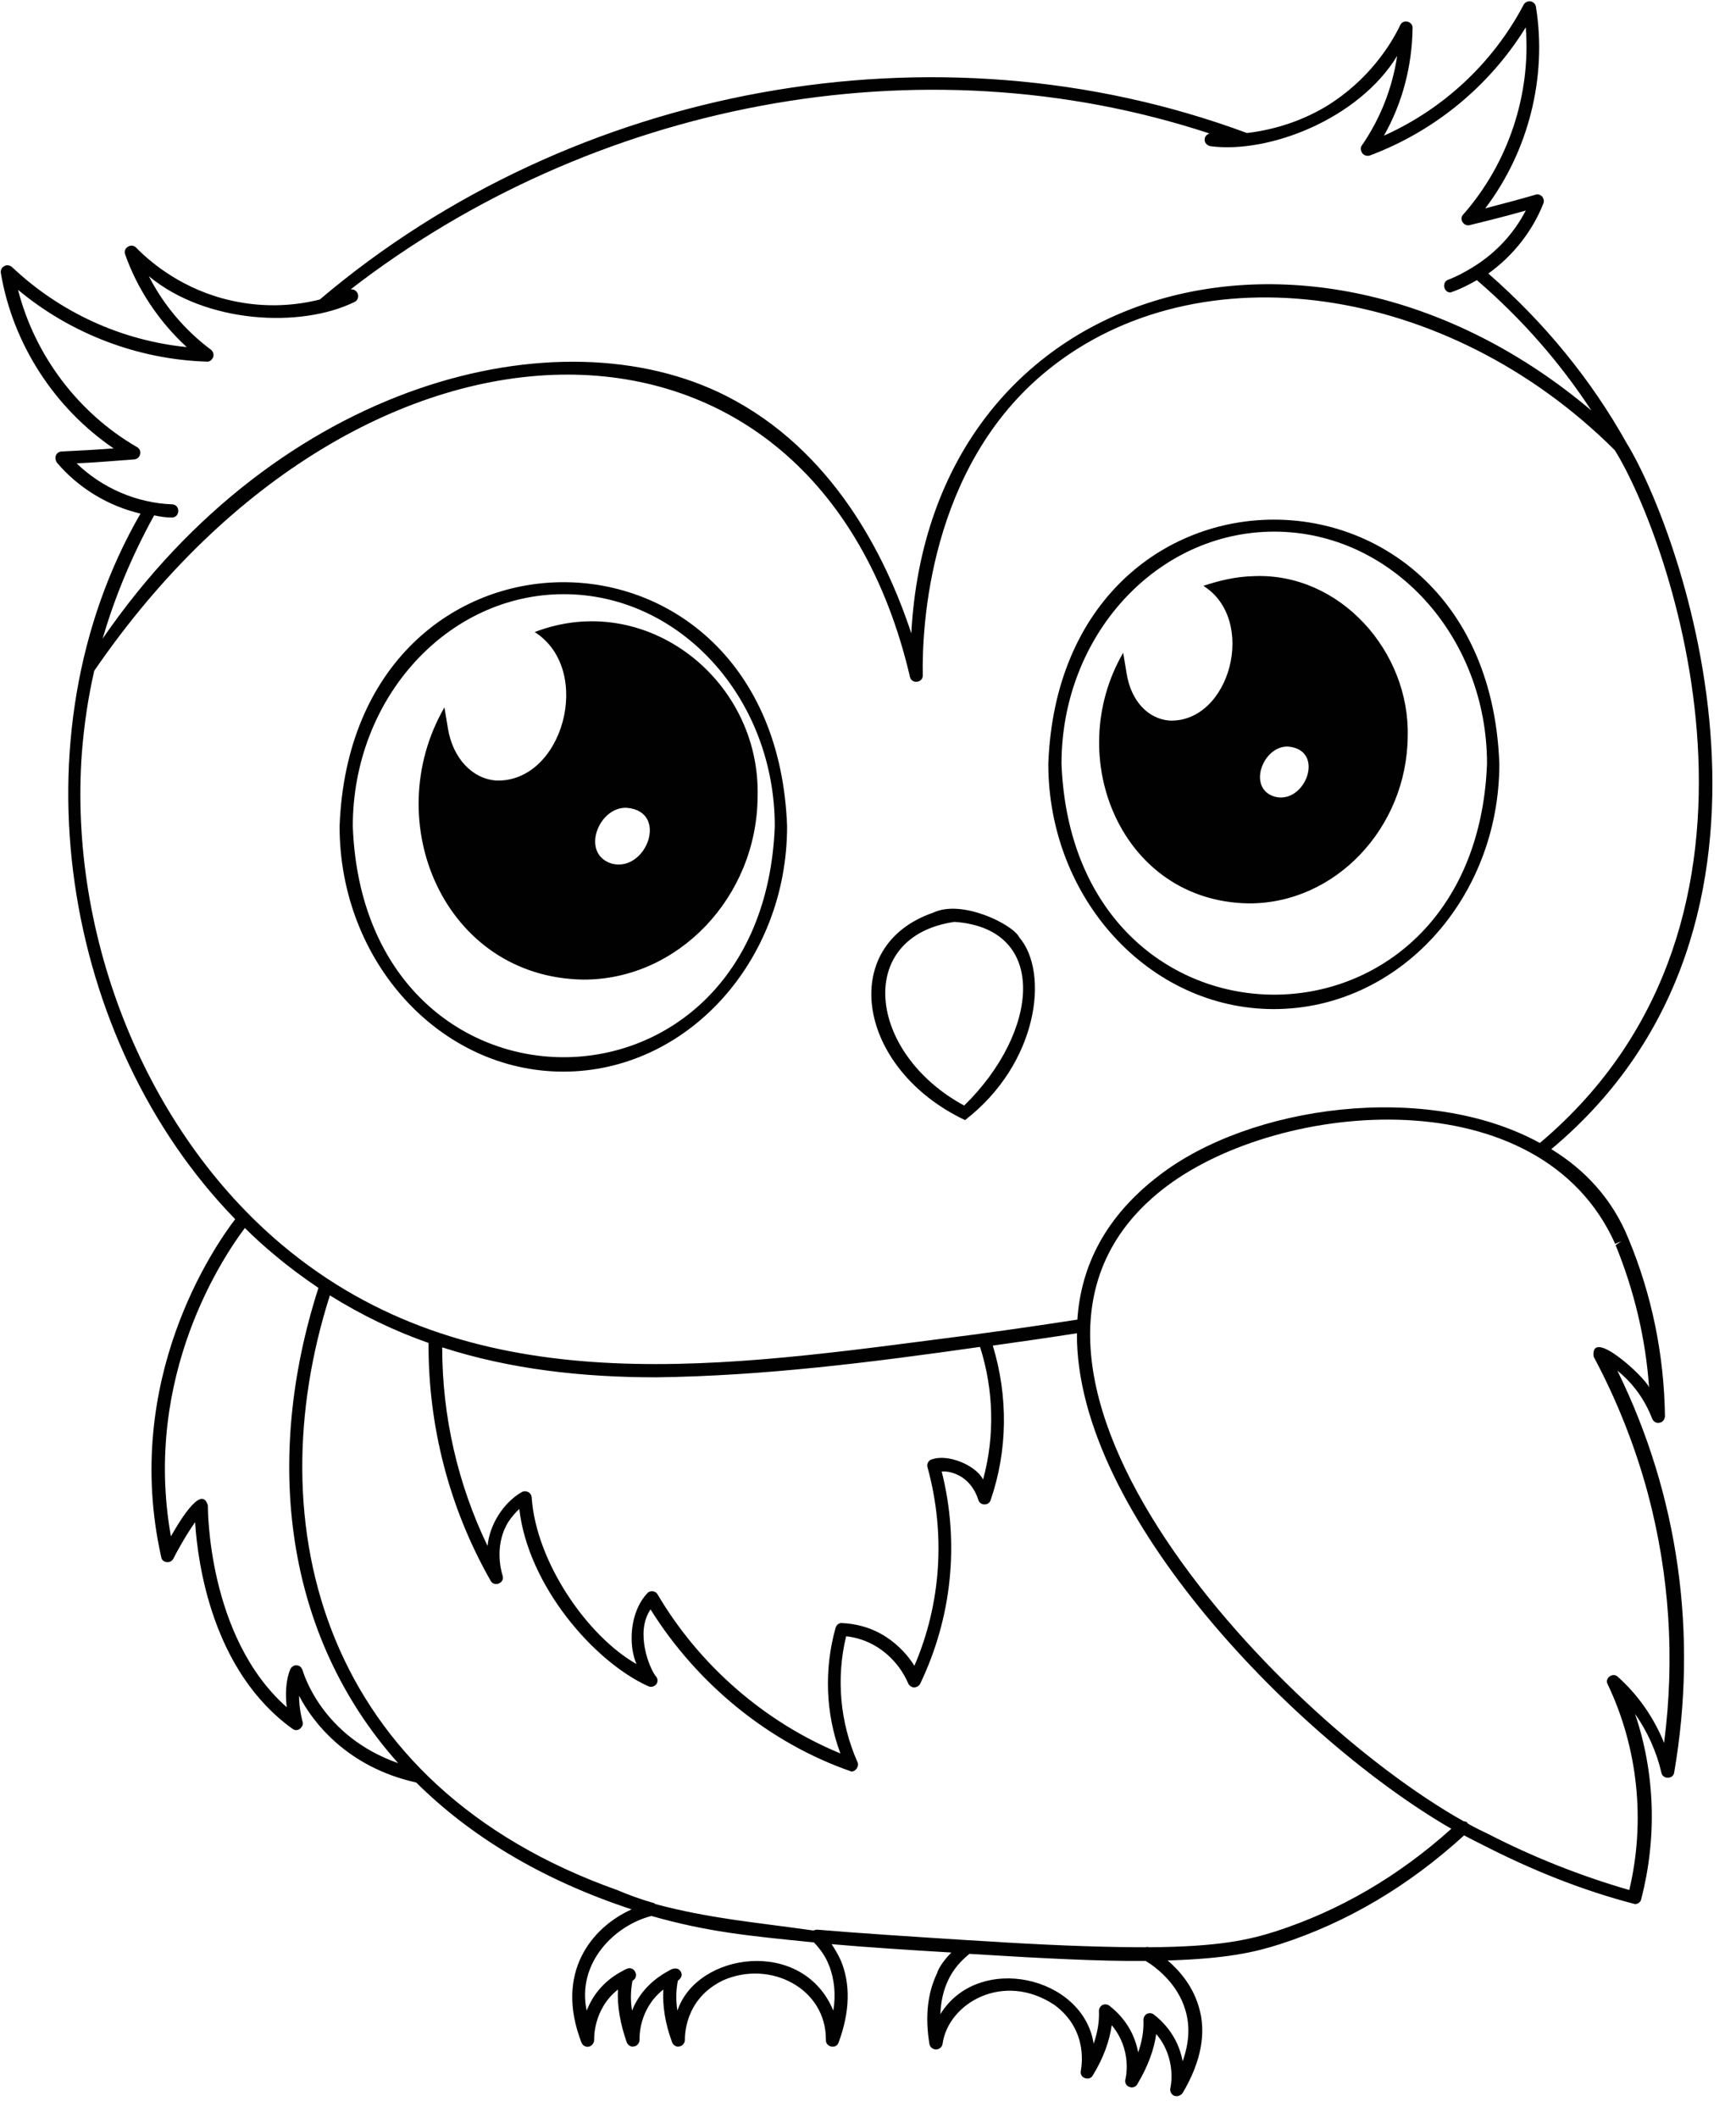 <svg xmlns="http://www.w3.org/2000/svg" xmlns:xlink="http://www.w3.org/1999/xlink" width="441" zoomAndPan="magnify" viewBox="0 0 330.75 403.5" height="538" preserveAspectRatio="xMidYMid meet" version="1.0"><defs><clipPath id="617379eabb"><path d="M 0.078 0 L 330.422 0 L 330.422 402.25 L 0.078 402.25 Z M 0.078 0 " clip-rule="nonzero"/></clipPath></defs><g clip-path="url(#617379eabb)"><path fill="#010101" d="M 101.875 120.418 C 113.203 127.637 107.246 149.203 94.488 148.699 C 89.957 148.363 86.266 144.418 85.344 138.797 L 84.672 134.77 C 72.082 156.586 84.672 186.207 111.105 186.629 C 129.148 186.711 144.172 170.934 144.34 151.887 C 145.012 129.48 123.023 112.281 101.875 120.418 Z M 116.645 164.559 C 110.52 162.797 113.961 153.648 119.414 153.902 C 127.473 154.57 123.191 166.152 116.645 164.559 Z M 238.918 109.762 C 235.391 109.848 232.371 110.602 229.266 111.609 C 239.59 118.07 234.387 137.707 222.805 137.285 C 218.691 136.949 215.504 133.512 214.664 128.391 L 213.992 124.363 C 202.41 144.336 213.656 171.773 237.91 172.109 C 254.359 172.195 268.039 157.762 268.203 140.309 C 268.625 124.113 255.281 109.09 238.918 109.762 Z M 242.945 151.805 C 237.488 150.293 240.594 141.984 245.461 142.238 C 252.598 142.906 248.734 153.23 242.945 151.805 Z M 309.914 84.422 C 303.117 72.254 294.219 61.43 283.562 52.113 C 288.262 48.758 291.953 44.059 294.051 38.77 C 294.219 38.352 294.137 37.848 293.801 37.43 C 293.465 37.094 292.961 36.926 292.543 37.094 C 289.438 38.016 286.164 38.855 282.977 39.695 C 291.199 28.871 294.809 14.688 292.625 1.262 C 292.543 0.758 292.121 0.34 291.617 0.254 C 291.113 0.172 290.527 0.422 290.277 0.926 C 284.484 11.918 275.086 20.73 263.672 25.848 C 267.199 19.641 269.043 12.508 269.129 5.375 C 269.211 4.031 267.281 3.613 266.777 4.785 C 265.016 8.48 260.734 15.359 252.598 20.309 C 247.227 23.5 241.855 24.84 237.574 25.344 C 178.328 3.359 109.094 16.199 60.922 57.066 C 56.559 58.156 50.852 58.742 44.305 57.316 C 34.992 55.301 28.781 50.102 25.926 47.164 C 25.004 46.238 23.41 47.246 23.828 48.422 C 26.18 55.133 30.293 61.262 35.578 66.129 C 23.074 64.867 11.41 59.5 2.262 50.855 C 1.844 50.52 1.254 50.434 0.836 50.688 C 0.332 50.938 0.078 51.441 0.164 52.031 C 2.43 65.457 10.316 77.707 21.648 85.426 C 18.457 85.68 15.02 85.848 11.746 86.016 C 11.242 86.016 10.82 86.352 10.652 86.77 C 10.484 87.191 10.57 87.691 10.82 88.113 C 14.934 92.98 20.641 96.422 26.766 97.848 C 2.262 140.309 11.828 198.375 44.809 232.277 C 40.949 237.312 23.156 262.82 30.711 296.637 C 30.879 297.812 32.559 297.98 33.059 296.891 C 33.73 295.547 35.496 292.359 37.172 290.008 C 37.676 297.895 40.445 318.371 55.719 329.363 C 56.137 329.699 56.727 329.699 57.145 329.363 C 57.566 329.027 57.816 328.523 57.648 328.02 C 57.648 328.02 56.977 325.672 56.977 323.07 C 59.578 328.105 66.125 336.664 79.301 339.602 C 89.539 349.754 103.051 358.062 120.336 363.77 C 112.699 367.207 105.652 375.852 110.77 389.109 C 110.938 389.613 111.441 389.949 111.945 389.949 C 112.617 389.949 113.203 389.363 113.203 388.605 C 113.203 388.523 112.953 382.816 117.734 379.039 C 117.566 382.145 118.156 385.504 119.414 389.109 C 119.668 389.699 120.254 390.035 120.84 389.867 C 121.43 389.781 121.848 389.195 121.848 388.605 C 121.848 388.355 121.598 382.816 126.379 379.039 C 126.211 382.145 126.715 385.504 128.059 389.109 C 128.309 389.699 128.898 390.035 129.484 389.867 C 130.07 389.781 130.492 389.195 130.492 388.605 C 130.492 388.27 130.238 380.887 137.793 377.277 C 146.773 373.336 157.43 378.871 157.348 388.605 C 157.262 390.035 159.359 390.453 159.781 389.109 C 161.961 383.234 162.047 377.949 160.199 373.504 C 159.695 372.41 159.109 371.406 158.438 370.398 C 165.152 370.984 172.789 371.488 181.262 371.992 C 180.004 373.25 178.828 374.844 178.496 376.02 C 176.73 379.711 176.227 384.16 177.066 389.363 C 177.152 389.949 177.656 390.453 178.328 390.453 C 178.914 390.453 179.5 390.035 179.586 389.363 C 180.676 381.641 191.168 375.516 200.902 381.977 C 207.613 386.93 205.938 394.145 205.938 394.48 C 205.77 395.066 206.105 395.738 206.691 395.906 C 207.277 396.16 207.949 395.906 208.203 395.402 C 210.215 392.133 211.391 388.859 211.809 385.836 C 215.754 390.535 214.496 395.906 214.41 396.16 C 214.246 396.746 214.578 397.418 215.168 397.586 C 215.754 397.836 216.426 397.586 216.68 397.082 C 218.691 393.727 219.867 390.535 220.285 387.516 C 224.23 392.133 223.055 397.586 222.973 397.836 C 222.805 398.594 223.391 399.43 224.23 399.348 C 224.648 399.348 225.07 399.098 225.32 398.762 C 228.848 392.801 229.938 387.18 228.344 382.145 C 227.168 378.285 224.734 375.434 222.469 373.504 C 233.797 373.168 239.168 371.906 243.867 370.398 C 256.625 366.285 268.371 359.32 278.945 349.672 C 280.207 350.344 281.379 350.93 282.555 351.516 C 291.703 356.215 301.438 360.16 311.508 362.762 C 312.094 362.762 312.598 362.34 312.684 361.84 C 315.703 350.258 315.367 337.84 311.508 326.512 C 313.859 329.867 315.621 333.727 316.543 337.754 C 316.793 339.016 318.809 339.016 318.977 337.672 C 323.508 311.324 319.816 284.891 308.152 261.141 C 311.09 263.492 313.355 266.598 314.781 270.289 C 315.031 270.875 315.621 271.211 316.207 271.043 C 316.793 270.961 317.215 270.371 317.215 269.785 C 317.047 258.039 314.695 246.625 310.25 235.969 C 307.227 228.5 302.023 222.879 295.562 218.934 C 347.258 175.719 320.32 101.371 309.914 84.422 Z M 32.727 98.602 C 34.32 98.602 34.402 96.168 32.809 96.086 C 26.012 95.832 19.465 92.98 14.598 88.281 C 18.289 88.113 22.066 87.777 25.59 87.523 C 26.766 87.441 27.188 85.762 26.094 85.176 C 14.934 78.715 6.625 67.723 3.438 55.219 C 13.508 63.609 26.262 68.477 39.355 68.895 C 39.941 68.98 40.363 68.562 40.613 68.059 C 40.781 67.555 40.613 66.965 40.195 66.629 C 35.242 62.938 31.129 58.07 28.359 52.617 C 39.27 61.68 57.312 62.52 67.469 57.566 C 68.141 57.316 68.391 56.562 68.141 55.891 C 67.887 55.387 67.383 55.051 66.797 55.133 C 112.699 19.641 175.055 7.219 230.441 25.43 C 229.938 25.598 229.52 26.016 229.52 26.52 C 229.434 27.191 230.02 27.777 230.691 27.863 C 241.688 29.289 258.805 22.742 266.191 10.66 C 265.27 16.785 263 22.574 259.477 27.695 C 259.141 28.113 259.227 28.703 259.562 29.207 C 259.898 29.625 260.484 29.793 260.988 29.625 C 273.324 25.008 283.812 16.367 290.695 5.207 C 291.703 18.043 287.34 31.137 278.777 40.871 C 277.941 41.707 278.863 43.219 280.039 42.883 C 283.477 42.043 287.172 41.121 290.695 40.113 C 288.43 44.477 285.074 48.086 280.961 50.688 C 279.367 51.695 277.688 52.617 275.926 53.289 C 274.668 53.707 275.004 55.723 276.344 55.723 C 278.109 55.133 279.785 54.297 281.379 53.371 C 289.855 60.672 297.156 68.98 303.199 78.211 C 250.078 33.316 177.234 53.371 173.625 120.672 C 168.758 105.902 158.688 85.762 138.379 75.441 C 106.492 59.246 53.203 72.672 19.551 121.68 C 21.898 113.621 25.172 105.816 29.367 98.184 C 30.543 98.434 31.633 98.602 32.727 98.602 Z M 57.648 318.203 C 57.48 317.699 57.062 317.281 56.559 317.281 C 56.055 317.195 55.551 317.531 55.301 318.035 C 54.375 320.301 54.375 323.07 54.629 325.254 C 39.438 311.824 39.605 287.07 39.605 286.82 C 38.348 282.371 33.562 291.016 32.559 292.695 C 27.102 261.98 42.797 239.074 46.656 233.953 C 48.418 235.715 50.266 237.395 52.195 238.988 C 54.965 241.34 57.816 243.438 60.672 245.367 C 50.18 278.008 54.125 311.574 75.859 335.91 C 61.258 330.789 57.816 318.707 57.648 318.203 Z M 158.773 383.07 C 152.984 369.055 132.758 371.906 129.066 383.07 C 128.73 381.055 128.812 379.125 129.148 377.363 C 129.738 376.941 130.074 376.355 129.738 375.684 C 129.234 374.762 128.227 374.93 127.473 375.434 C 123.527 377.531 121.43 380.469 120.422 383.07 C 120.086 381.055 120.168 379.125 120.504 377.363 C 121.934 376.605 120.84 374.426 119.414 375.098 C 119.164 375.18 118.91 375.348 118.742 375.434 C 114.797 377.445 112.785 380.469 111.777 383.07 C 109.848 373.922 117.148 366.789 124.113 365.027 C 134.773 368.047 142.41 368.805 155.082 370.062 C 156.34 371.406 157.348 372.832 157.934 374.426 C 157.934 374.508 157.934 374.508 158.02 374.594 C 158.941 377.109 159.277 379.879 158.773 383.07 Z M 225.824 382.902 C 226.75 385.922 226.582 389.195 225.32 392.719 C 224.816 389.949 223.391 386.594 219.867 383.824 C 219.449 383.488 218.945 383.488 218.523 383.656 C 218.105 383.906 217.852 384.328 217.852 384.832 C 217.938 386.844 217.602 388.859 216.848 391.039 C 216.344 388.27 214.914 384.914 211.391 382.145 C 210.973 381.809 210.469 381.809 210.047 381.977 C 209.629 382.23 209.375 382.648 209.375 383.152 C 209.461 385.082 209.125 387.18 208.371 389.363 C 206.355 376.438 186.383 371.992 179.164 383.738 C 179.25 381.305 179.754 379.125 180.676 377.195 C 181.598 375.266 182.941 373.672 184.703 372.242 C 185.629 372.328 186.551 372.328 187.473 372.41 C 198.133 373.082 210.215 373.672 217.18 373.586 C 217.516 373.586 217.852 373.586 218.273 373.586 C 220.621 375.012 224.398 378.117 225.824 382.902 Z M 243.027 367.965 C 237.992 369.559 232.289 370.902 218.859 370.984 C 218.691 370.902 218.441 370.902 218.273 370.984 C 211.477 370.984 202.832 370.734 191.418 370.062 C 189.152 369.895 186.887 369.809 184.535 369.641 C 184.535 369.641 184.453 369.641 184.453 369.641 C 173.961 368.973 163.473 368.301 155.668 367.629 C 155.418 367.629 155.25 367.711 154.996 367.797 C 143.078 366.117 135.359 365.531 124.871 362.762 C 124.703 362.676 124.617 362.508 124.367 362.508 C 122.016 361.84 119.75 361 117.566 360.078 C 61.426 340.105 48.836 290.68 62.852 246.793 C 68.895 250.57 75.188 253.59 81.648 255.855 C 81.566 271.715 85.594 287.324 93.484 301.168 C 94.156 302.426 96.254 301.59 95.75 300.16 C 95.328 298.82 94.238 294.035 96.922 289.84 C 97.512 289 98.184 288.164 98.938 287.492 C 100.617 302.094 113.121 316.523 123.441 321.223 C 123.945 321.477 124.535 321.391 124.953 320.973 C 125.371 320.555 125.371 319.883 125.035 319.461 C 123.777 318.035 120.926 310.988 123.945 306.625 C 132.758 320.723 146.438 332.051 162.215 337.504 C 163.055 337.504 163.723 336.496 163.387 335.742 C 160.031 328.188 159.277 319.715 161.207 311.742 C 162.887 311.91 165.152 312.496 167.332 313.922 C 170.691 316.105 172.367 319.125 173.039 320.723 C 173.207 321.141 173.711 321.477 174.129 321.477 C 174.633 321.477 175.055 321.223 175.305 320.805 C 181.348 308.219 182.859 293.953 179.418 280.359 C 180.172 280.273 181.18 280.441 182.188 280.863 C 185.207 282.121 186.215 285.141 186.383 285.73 C 186.719 286.902 188.398 286.902 188.734 285.812 C 192.004 276.332 192.09 266.008 189.152 256.359 C 194.523 255.605 199.809 254.848 205.18 254.008 C 204.93 288.75 247.727 331.797 276.512 348.414 C 266.441 357.477 255.199 364.02 243.027 367.965 Z M 186.719 256.609 C 189.32 264.75 189.57 273.562 187.305 281.867 C 185.797 279.016 180.508 277 177.656 278.008 C 176.984 278.094 176.48 278.848 176.73 279.602 C 180.172 292.191 179.332 305.449 174.215 317.363 C 173.125 315.602 171.359 313.504 168.758 311.824 C 165.656 309.812 162.465 309.309 160.453 309.223 C 159.863 309.141 159.359 309.559 159.191 310.148 C 157.012 317.953 157.262 326.426 160.117 334.062 C 145.68 328.105 133.262 317.281 125.289 303.77 C 124.871 303.016 123.777 302.93 123.273 303.602 C 120 307.125 119.668 313.336 121.262 317.027 C 111.945 311.742 102.125 297.645 101.289 285.227 C 101.203 284.301 100.113 283.797 99.359 284.301 C 95.75 286.398 93.23 290.68 92.895 294.539 C 87.188 282.707 84.25 269.785 84.25 256.695 C 97.258 260.891 111.023 262.402 125.035 262.402 C 145.512 262.148 166.074 259.547 186.719 256.609 Z M 307.73 236.977 L 308.906 236.473 L 307.816 237.227 C 311.34 245.871 313.523 254.934 314.191 264.332 C 313.523 262.484 302.949 252.668 303.621 258.457 C 308.066 266.766 311.508 275.492 313.941 284.469 C 318.055 299.91 319.145 315.855 317.047 332.051 C 315.117 327.266 312.094 322.902 308.234 319.461 C 307.312 318.539 305.633 319.715 306.305 320.887 C 312.094 333.055 313.523 346.984 310.418 360.078 C 301.102 357.391 292.039 353.781 283.562 349.418 C 282.305 348.832 280.961 348.16 279.617 347.406 C 279.617 347.406 279.617 347.32 279.617 347.32 C 279.449 347.07 279.113 346.984 278.863 346.984 C 242.527 326.594 178.914 258.625 222.301 225.984 C 244.121 209.621 293.465 205.09 307.73 236.977 Z M 293.383 217.758 C 271.812 205.926 238.078 210.543 220.707 224.051 C 210.637 231.773 205.938 241.172 205.266 251.41 C 196.035 252.836 187.137 254.094 178.41 255.184 C 134.605 260.891 89.121 266.934 53.703 237.145 C 27.941 215.492 13.004 178.656 15.605 143.328 C 16.023 138.125 16.781 132.922 17.953 127.805 C 69.312 52.867 155.332 51.863 173.375 128.977 C 173.711 130.406 175.895 130.07 175.809 128.645 C 175.641 119.664 176.898 88.867 199.641 70.492 C 228.344 47.246 275.758 53.961 307.648 85.762 C 317.887 102.125 344.32 174.797 293.383 217.758 Z M 64.699 157.426 C 64.699 183.188 83.832 204.164 107.328 204.164 C 130.828 204.164 149.961 183.188 149.961 157.426 C 147.695 95.414 67.047 95.414 64.699 157.426 Z M 67.215 157.426 C 67.215 133.008 85.258 113.203 107.414 113.203 C 129.57 113.203 147.613 133.008 147.613 157.426 C 145.348 216.082 69.398 216.082 67.215 157.426 Z M 199.727 145.508 C 199.727 171.27 219.027 192.25 242.691 192.25 C 266.441 192.25 285.66 171.27 285.66 145.508 C 283.395 83.496 202.074 83.496 199.727 145.508 Z M 202.242 145.508 C 202.242 121.09 220.371 101.285 242.777 101.285 C 265.102 101.285 283.312 121.09 283.312 145.508 C 281.043 204.164 204.508 204.164 202.242 145.508 Z M 177.824 173.871 C 159.445 180.164 163.305 203.66 183.863 213.395 C 197.797 202.656 199.977 185.285 194.188 178.57 C 193.012 176.137 183.277 171.27 177.824 173.871 Z M 183.699 210.625 C 165.234 200.641 162.801 178.402 181.852 175.633 C 199.977 176.895 197.965 196.695 183.699 210.625 Z M 392.91 428.215 C 390.895 428.297 391.148 425.277 393.078 425.781 C 394.84 425.781 394.59 428.215 392.91 428.215 Z M 392.91 428.215 " fill-opacity="1" fill-rule="nonzero"/></g></svg>